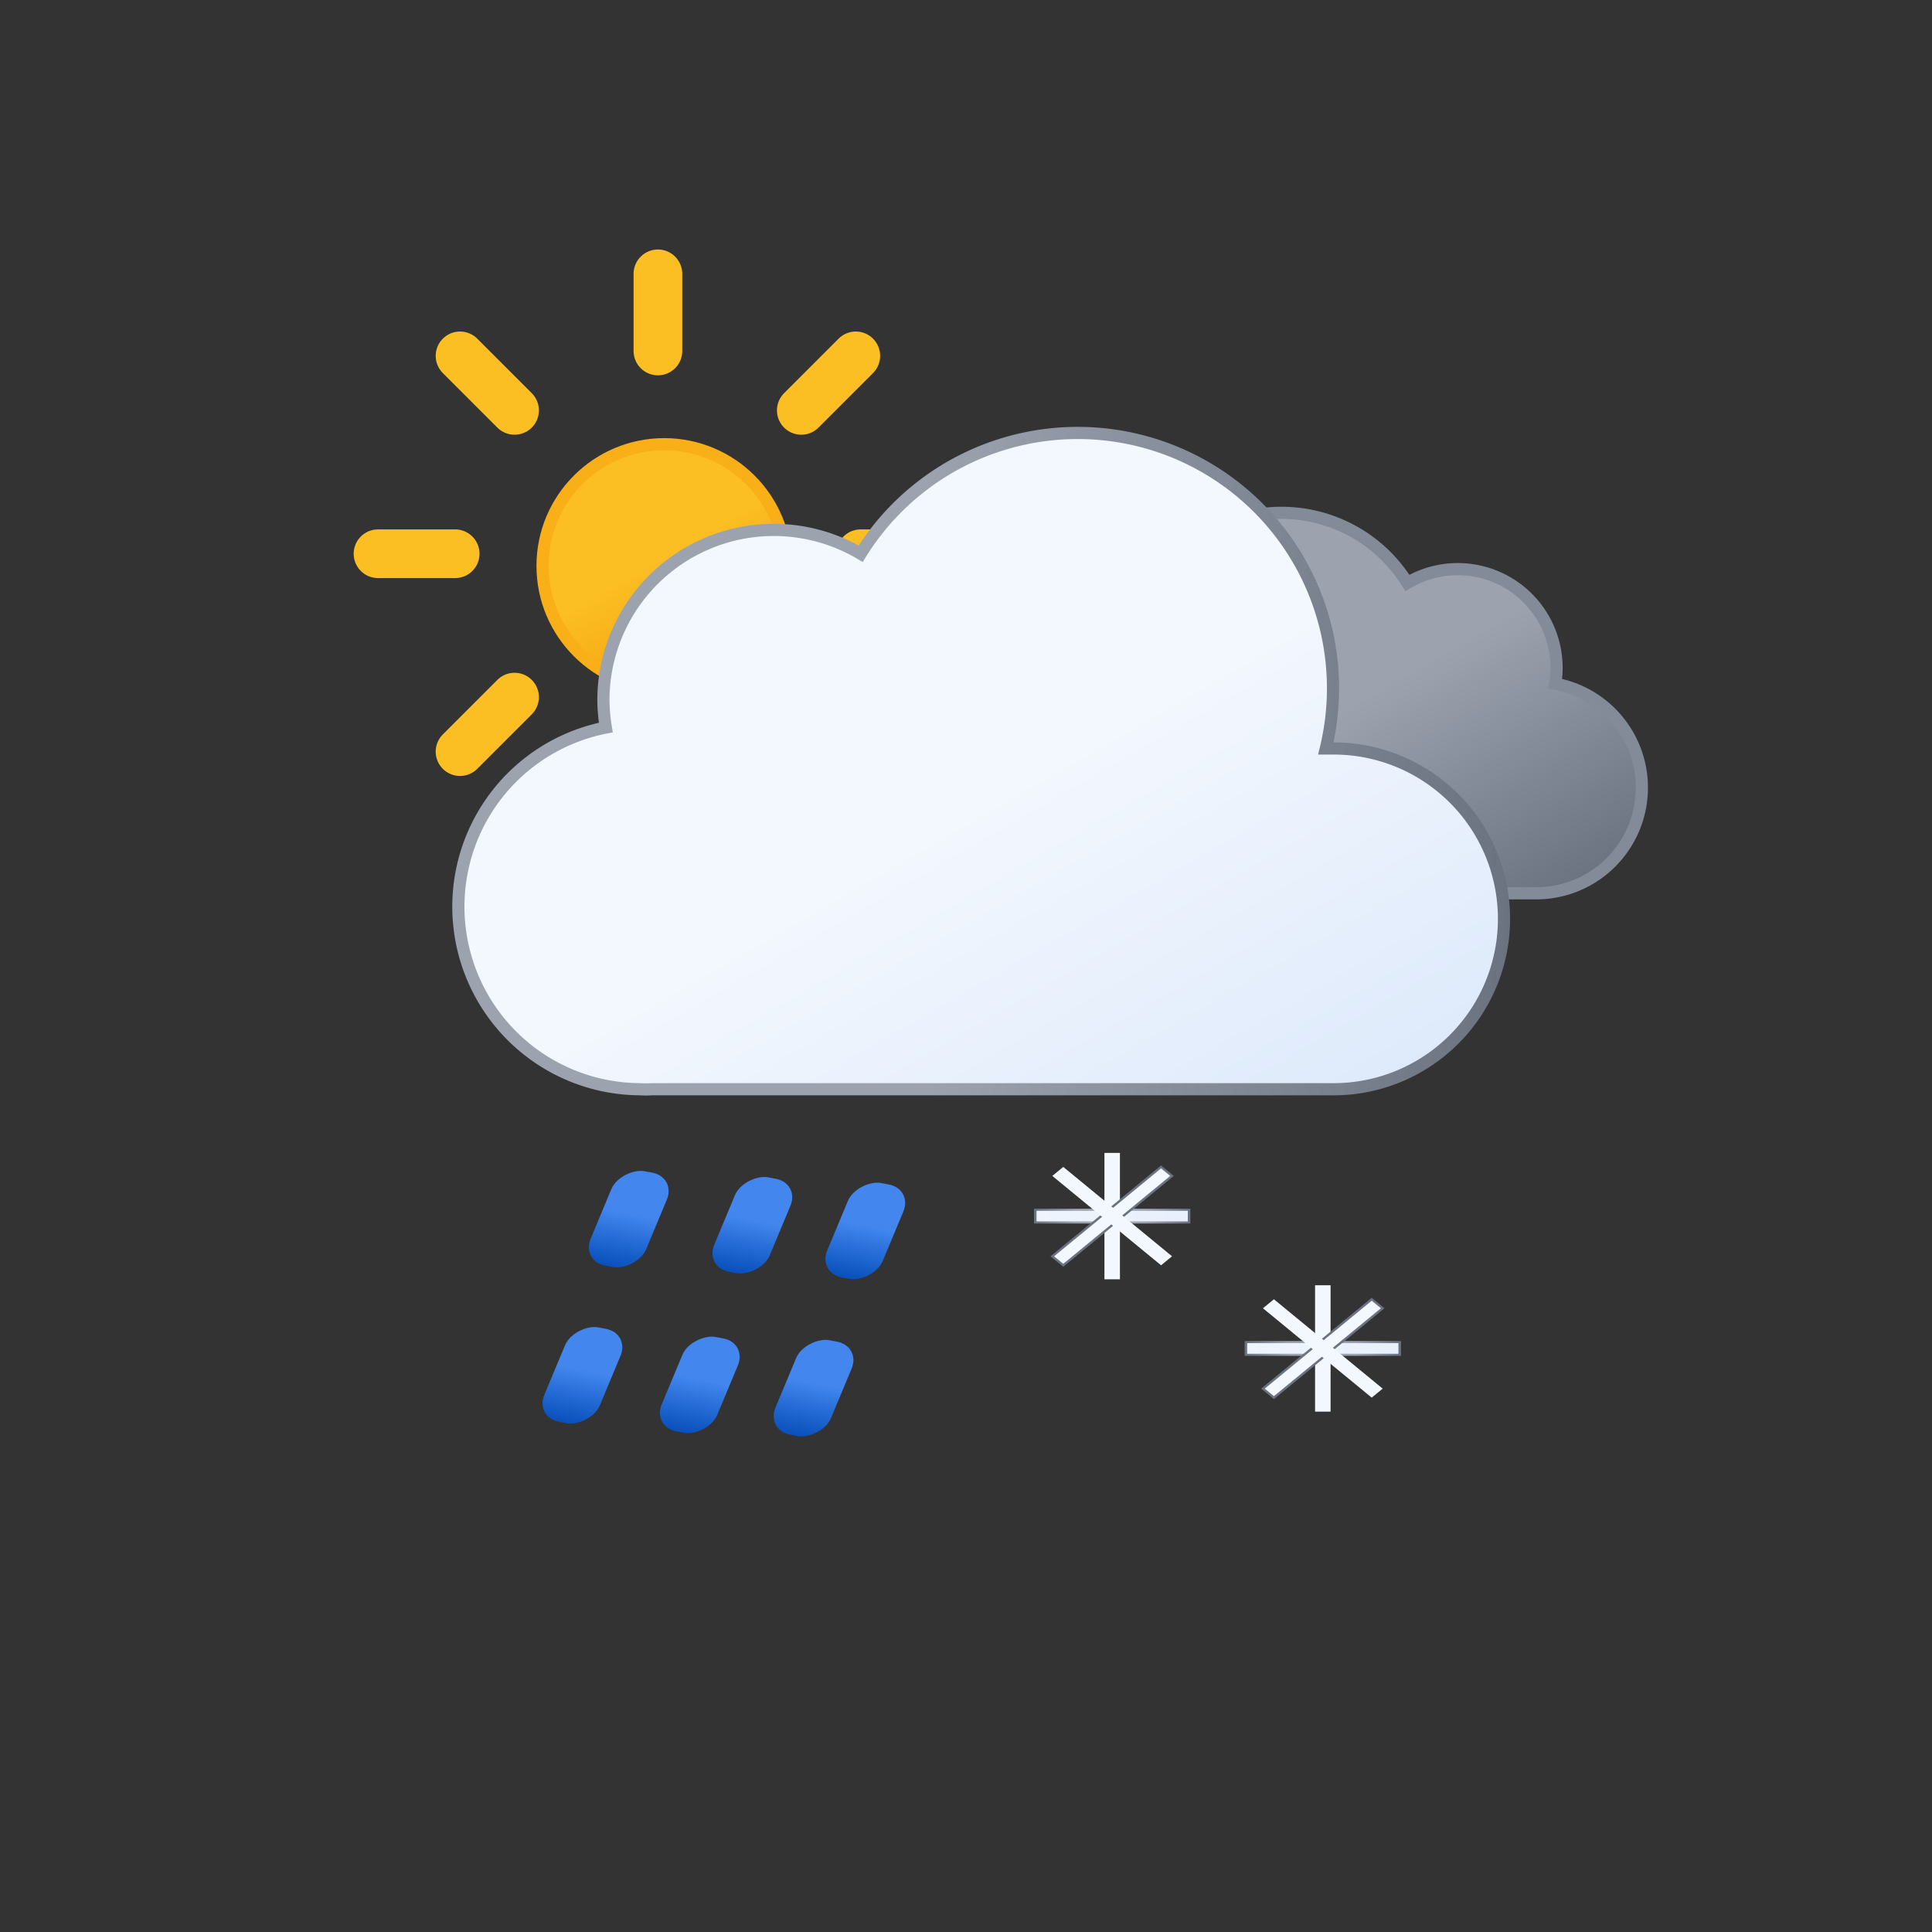 <?xml version="1.0" encoding="UTF-8" standalone="no"?>
<svg
   viewBox="0 0 79.374 79.374"
   version="1.1"
   id="svg33"
   sodipodi:docname="612n-shower-sleet.svg"
   inkscape:version="1.1.2 (0a00cf5339, 2022-02-04)"
   width="300"
   height="300"
   xmlns:inkscape="http://www.inkscape.org/namespaces/inkscape"
   xmlns:sodipodi="http://sodipodi.sourceforge.net/DTD/sodipodi-0.dtd"
   xmlns:xlink="http://www.w3.org/1999/xlink"
   xmlns="http://www.w3.org/2000/svg"
   xmlns:svg="http://www.w3.org/2000/svg">
  <rect x="0" y="0" width="79.374" height="79.374" fill="#333333" stroke="none"/>
  <sodipodi:namedview
     id="namedview35"
     pagecolor="#ffffff"
     bordercolor="#666666"
     borderopacity="1.0"
     inkscape:pageshadow="2"
     inkscape:pageopacity="0.0"
     inkscape:pagecheckerboard="0"
     showgrid="false"
     inkscape:zoom="1.6230469"
     inkscape:cx="94.575209"
     inkscape:cy="113.67509"
     inkscape:window-width="1557"
     inkscape:window-height="750"
     inkscape:window-x="232"
     inkscape:window-y="155"
     inkscape:window-maximized="0"
     inkscape:current-layer="svg33" />
  <defs
     id="defs23">
    <linearGradient
       id="a"
       x1="16.5"
       y1="19.67"
       x2="21.5"
       y2="28.33"
       gradientUnits="userSpaceOnUse"
       gradientTransform="translate(8.29,-0.75)">
      <stop
         offset="0"
         stop-color="#fbbf24"
         id="stop2" />
      <stop
         offset="0.45"
         stop-color="#fbbf24"
         id="stop4" />
      <stop
         offset="1"
         stop-color="#f59e0b"
         id="stop6" />
    </linearGradient>
    <linearGradient
       id="b"
       x1="40.76"
       y1="23"
       x2="50.83"
       y2="40.46"
       gradientUnits="userSpaceOnUse">
      <stop
         offset="0"
         stop-color="#9ca3af"
         id="stop9" />
      <stop
         offset="0.45"
         stop-color="#9ca3af"
         id="stop11" />
      <stop
         offset="1"
         stop-color="#6b7280"
         id="stop13" />
    </linearGradient>
    <linearGradient
       id="c"
       x1="22.56"
       y1="21.96"
       x2="39.2"
       y2="50.8"
       gradientUnits="userSpaceOnUse"
       gradientTransform="translate(8.29,-0.75)">
      <stop
         offset="0"
         stop-color="#f3f7fe"
         id="stop16" />
      <stop
         offset="0.45"
         stop-color="#f3f7fe"
         id="stop18" />
      <stop
         offset="1"
         stop-color="#deeafb"
         id="stop20" />
    </linearGradient>
    <linearGradient
       inkscape:collect="always"
       xlink:href="#b-3"
       id="linearGradient4633"
       gradientUnits="userSpaceOnUse"
       x1="-15.909"
       y1="60.877"
       x2="47.525"
       y2="60.877" />
    <linearGradient
       id="b-3"
       x1="22.56"
       y1="21.96"
       x2="39.2"
       y2="50.8"
       gradientUnits="userSpaceOnUse"
       gradientTransform="translate(3.033)"
       xlink:href="#b">
      <stop
         offset="0"
         stop-color="#f3f7fe"
         id="stop9-6" />
      <stop
         offset="0.45"
         stop-color="#f3f7fe"
         id="stop11-7" />
      <stop
         offset="1"
         stop-color="#deeafb"
         id="stop13-5" />
    </linearGradient>
    <linearGradient
       inkscape:collect="always"
       xlink:href="#b-6-5"
       id="linearGradient5778"
       x1="49.069"
       y1="-5.656"
       x2="59.287"
       y2="-5.656"
       gradientUnits="userSpaceOnUse"
       gradientTransform="matrix(0.411,0,0,0.484,23.104,-41.358)" />
    <linearGradient
       id="b-6-5"
       x1="23.31"
       y1="44.3"
       x2="24.69"
       y2="46.7"
       gradientUnits="userSpaceOnUse">
      <stop
         offset="0"
         stop-color="#4286ee"
         id="stop9-7-6" />
      <stop
         offset="0.45"
         stop-color="#4286ee"
         id="stop11-5-2" />
      <stop
         offset="1"
         stop-color="#0950bc"
         id="stop13-3-9" />
    </linearGradient>
    <linearGradient
       inkscape:collect="always"
       xlink:href="#b-6-5"
       id="linearGradient5990"
       gradientUnits="userSpaceOnUse"
       x1="49.069"
       y1="-5.656"
       x2="59.287"
       y2="-5.656"
       gradientTransform="matrix(0.411,0,0,0.484,29.908,-42.086)" />
    <linearGradient
       inkscape:collect="always"
       xlink:href="#b-6-5"
       id="linearGradient6017"
       gradientUnits="userSpaceOnUse"
       x1="49.069"
       y1="-5.656"
       x2="59.287"
       y2="-5.656"
       gradientTransform="matrix(0.411,0,0,0.484,22.389,-46.248)" />
    <linearGradient
       inkscape:collect="always"
       xlink:href="#b-6-5"
       id="linearGradient6068"
       gradientUnits="userSpaceOnUse"
       gradientTransform="matrix(0.411,0,0,0.484,29.386,-46.792)"
       x1="49.069"
       y1="-5.656"
       x2="59.287"
       y2="-5.656" />
    <linearGradient
       inkscape:collect="always"
       xlink:href="#b-6-5"
       id="linearGradient6095"
       gradientUnits="userSpaceOnUse"
       gradientTransform="matrix(0.411,0,0,0.484,21.743,-50.72)"
       x1="49.069"
       y1="-5.656"
       x2="59.287"
       y2="-5.656" />
    <linearGradient
       inkscape:collect="always"
       xlink:href="#b-6-5"
       id="linearGradient6122"
       gradientUnits="userSpaceOnUse"
       gradientTransform="matrix(0.411,0,0,0.484,28.631,-51.255)"
       x1="49.069"
       y1="-5.656"
       x2="59.287"
       y2="-5.656" />
    <linearGradient
       inkscape:collect="always"
       xlink:href="#b-3"
       id="linearGradient969"
       gradientUnits="userSpaceOnUse"
       x1="-15.909"
       y1="60.877"
       x2="47.525"
       y2="60.877" />
    <linearGradient
       inkscape:collect="always"
       xlink:href="#b-3"
       id="linearGradient971"
       gradientUnits="userSpaceOnUse"
       x1="-15.909"
       y1="60.877"
       x2="47.525"
       y2="60.877" />
    <linearGradient
       inkscape:collect="always"
       xlink:href="#b-3"
       id="linearGradient973"
       gradientUnits="userSpaceOnUse"
       x1="-15.909"
       y1="60.877"
       x2="47.525"
       y2="60.877" />
    <linearGradient
       inkscape:collect="always"
       xlink:href="#b-3"
       id="linearGradient975"
       gradientUnits="userSpaceOnUse"
       x1="-15.909"
       y1="60.877"
       x2="47.525"
       y2="60.877" />
    <linearGradient
       inkscape:collect="always"
       xlink:href="#b-3"
       id="linearGradient4633-9"
       gradientUnits="userSpaceOnUse"
       x1="-15.909"
       y1="60.877"
       x2="47.525"
       y2="60.877" />
    <linearGradient
       inkscape:collect="always"
       xlink:href="#b-3"
       id="linearGradient1247"
       gradientUnits="userSpaceOnUse"
       x1="-15.909"
       y1="60.877"
       x2="47.525"
       y2="60.877" />
    <linearGradient
       inkscape:collect="always"
       xlink:href="#b-3"
       id="linearGradient1249"
       gradientUnits="userSpaceOnUse"
       x1="-15.909"
       y1="60.877"
       x2="47.525"
       y2="60.877" />
    <linearGradient
       inkscape:collect="always"
       xlink:href="#b-3"
       id="linearGradient1251"
       gradientUnits="userSpaceOnUse"
       x1="-15.909"
       y1="60.877"
       x2="47.525"
       y2="60.877" />
    <linearGradient
       inkscape:collect="always"
       xlink:href="#b-3"
       id="linearGradient1253"
       gradientUnits="userSpaceOnUse"
       x1="-15.909"
       y1="60.877"
       x2="47.525"
       y2="60.877" />
    <linearGradient
       inkscape:collect="always"
       xlink:href="#b"
       id="linearGradient1402"
       gradientUnits="userSpaceOnUse"
       x1="40.76"
       y1="23"
       x2="50.83"
       y2="40.46"
       gradientTransform="translate(8.29,-0.75)" />
    <radialGradient
       inkscape:collect="always"
       xlink:href="#b"
       id="radialGradient883"
       cx="28.634"
       cy="65.106"
       fx="28.634"
       fy="65.106"
       r="6.474"
       gradientUnits="userSpaceOnUse" />
    <radialGradient
       inkscape:collect="always"
       xlink:href="#b"
       id="radialGradient891"
       cx="28.634"
       cy="65.106"
       fx="28.634"
       fy="65.106"
       r="6.474"
       gradientUnits="userSpaceOnUse" />
    <linearGradient
       inkscape:collect="always"
       xlink:href="#b"
       id="linearGradient885"
       x1="18.579"
       y1="31.272"
       x2="62.04"
       y2="31.272"
       gradientUnits="userSpaceOnUse" />
  </defs>
  <circle
     cx="27.29"
     cy="23.25"
     r="5"
     stroke="#f8af18"
     stroke-miterlimit="10"
     stroke-width="0.5"
     fill="url(#a)"
     id="circle25"
     style="fill:url(#a)" />
  <path
     d="m 27.03,14.42 v -3.17 m 0,23 v -3.17 m 5.89,-14.22 2.24,-2.24 M 18.9,30.88 21.14,28.64 m 0,-11.78 -2.24,-2.24 M 35.16,30.88 32.92,28.64 M 15.53,22.75 h 3.17 m 19.83,0 h -3.17"
     fill="none"
     stroke="#fbbf24"
     stroke-linecap="round"
     stroke-miterlimit="10"
     stroke-width="2"
     id="path27" />
  <path
     d="m 42.52,32.7 a 4.05,4.05 0 0 0 4.05,4 h 16.51 a 4.34,4.34 0 0 0 0.81,-8.61 3.52,3.52 0 0 0 0.06,-0.66 4.06,4.06 0 0 0 -6.13,-3.48 6.08,6.08 0 0 0 -11.25,3.19 6.34,6.34 0 0 0 0.18,1.46 h -0.18 a 4.05,4.05 0 0 0 -4.05,4.1 z"
     stroke="#848b98"
     stroke-miterlimit="10"
     stroke-width="0.5"
     fill="url(#b)"
     id="path29"
     style="fill:url(#linearGradient1402)" />
  <path
     d="m 54.79,30.75 h -0.32 a 10.49,10.49 0 0 0 -19.11,-8 7,7 0 0 0 -10.57,6 7.21,7.21 0 0 0 0.1,1.14 7.5,7.5 0 0 0 1.4,14.86 4.19,4.19 0 0 0 0.5,0 v 0 h 28 a 7,7 0 0 0 0,-14 z"
     stroke="#e6effc"
     stroke-miterlimit="10"
     stroke-width="0.5"
     fill="url(#c)"
     id="path31"
     style="fill:url(#c);stroke:url(#linearGradient885)" />
  <g
     style="fill:url(#linearGradient4633);fill-opacity:1;stroke:url(#radialGradient883)"
     transform="matrix(0.488,0,0,0.401,31.719,23.855)"
     id="g79-5">
    <rect
       ry="0"
       y="64.453"
       x="22.159"
       height="1.305"
       width="12.949"
       id="rect40-35"
       style="fill:url(#linearGradient969);fill-opacity:1;stroke-width:0.213;stroke:url(#radialGradient883)" />
    <rect
       transform="rotate(-90)"
       ry="0"
       y="27.982"
       x="-71.58"
       height="1.305"
       width="12.949"
       id="rect40-3-6"
       style="fill:url(#linearGradient971);fill-opacity:1;stroke-width:0.213;stroke:url(#radialGradient883)" />
    <rect
       transform="rotate(-45)"
       ry="0"
       y="65.631"
       x="-32.264"
       height="1.305"
       width="12.949"
       id="rect40-6-2"
       style="fill:url(#linearGradient973);fill-opacity:1;stroke-width:0.213;stroke:url(#radialGradient883)" />
    <rect
       transform="rotate(-135)"
       ry="0"
       y="-26.442"
       x="-72.758"
       height="1.305"
       width="12.949"
       id="rect40-3-7-9"
       style="fill:url(#linearGradient975);fill-opacity:1;stroke-width:0.213;stroke:url(#radialGradient883)" />
  </g>
  <rect
     style="fill:url(#linearGradient5778);fill-opacity:1;stroke-width:0.219"
     id="rect400-3-0-2-1-3-5"
     width="4.201"
     height="2.322"
     x="43.279"
     y="-45.258"
     ry="0.996"
     transform="matrix(-0.385,0.923,-0.982,-0.186,0,0)" />
  <rect
     style="fill:url(#linearGradient5990);fill-opacity:1;stroke-width:0.219"
     id="rect400-3-0-2-1-3-5-3"
     width="4.201"
     height="2.322"
     x="50.083"
     y="-45.987"
     ry="0.996"
     transform="matrix(-0.385,0.923,-0.982,-0.186,0,0)" />
  <rect
     style="fill:url(#linearGradient6017);fill-opacity:1;stroke-width:0.219"
     id="rect400-3-0-2-1-3-5-6"
     width="4.201"
     height="2.322"
     x="42.565"
     y="-50.148"
     ry="0.996"
     transform="matrix(-0.385,0.923,-0.982,-0.186,0,0)" />
  <rect
     style="fill:url(#linearGradient6068);fill-opacity:1;stroke-width:0.219"
     id="rect400-3-0-2-1-3-5-6-0"
     width="4.201"
     height="2.322"
     x="49.561"
     y="-50.693"
     ry="0.996"
     transform="matrix(-0.385,0.923,-0.982,-0.186,0,0)" />
  <rect
     style="fill:url(#linearGradient6095);fill-opacity:1;stroke-width:0.219"
     id="rect400-3-0-2-1-3-5-6-2"
     width="4.201"
     height="2.322"
     x="41.918"
     y="-54.62"
     ry="0.996"
     transform="matrix(-0.385,0.923,-0.982,-0.186,0,0)" />
  <rect
     style="fill:url(#linearGradient6122);fill-opacity:1;stroke-width:0.219"
     id="rect400-3-0-2-1-3-5-6-6"
     width="4.201"
     height="2.322"
     x="48.806"
     y="-55.155"
     ry="0.996"
     transform="matrix(-0.385,0.923,-0.982,-0.186,0,0)" />
  <g
     style="fill:url(#linearGradient4633-9);fill-opacity:1;stroke:url(#radialGradient891)"
     transform="matrix(0.488,0,0,0.401,40.373,29.292)"
     id="g79-5-6">
    <rect
       ry="0"
       y="64.453"
       x="22.159"
       height="1.305"
       width="12.949"
       id="rect40-35-1"
       style="fill:url(#linearGradient1247);fill-opacity:1;stroke-width:0.213;stroke:url(#radialGradient891)" />
    <rect
       transform="rotate(-90)"
       ry="0"
       y="27.982"
       x="-71.58"
       height="1.305"
       width="12.949"
       id="rect40-3-6-8"
       style="fill:url(#linearGradient1249);fill-opacity:1;stroke-width:0.213;stroke:url(#radialGradient891)" />
    <rect
       transform="rotate(-45)"
       ry="0"
       y="65.631"
       x="-32.264"
       height="1.305"
       width="12.949"
       id="rect40-6-2-7"
       style="fill:url(#linearGradient1251);fill-opacity:1;stroke-width:0.213;stroke:url(#radialGradient891)" />
    <rect
       transform="rotate(-135)"
       ry="0"
       y="-26.442"
       x="-72.758"
       height="1.305"
       width="12.949"
       id="rect40-3-7-9-9"
       style="fill:url(#linearGradient1253);fill-opacity:1;stroke-width:0.213;stroke:url(#radialGradient891)" />
  </g>
</svg>
